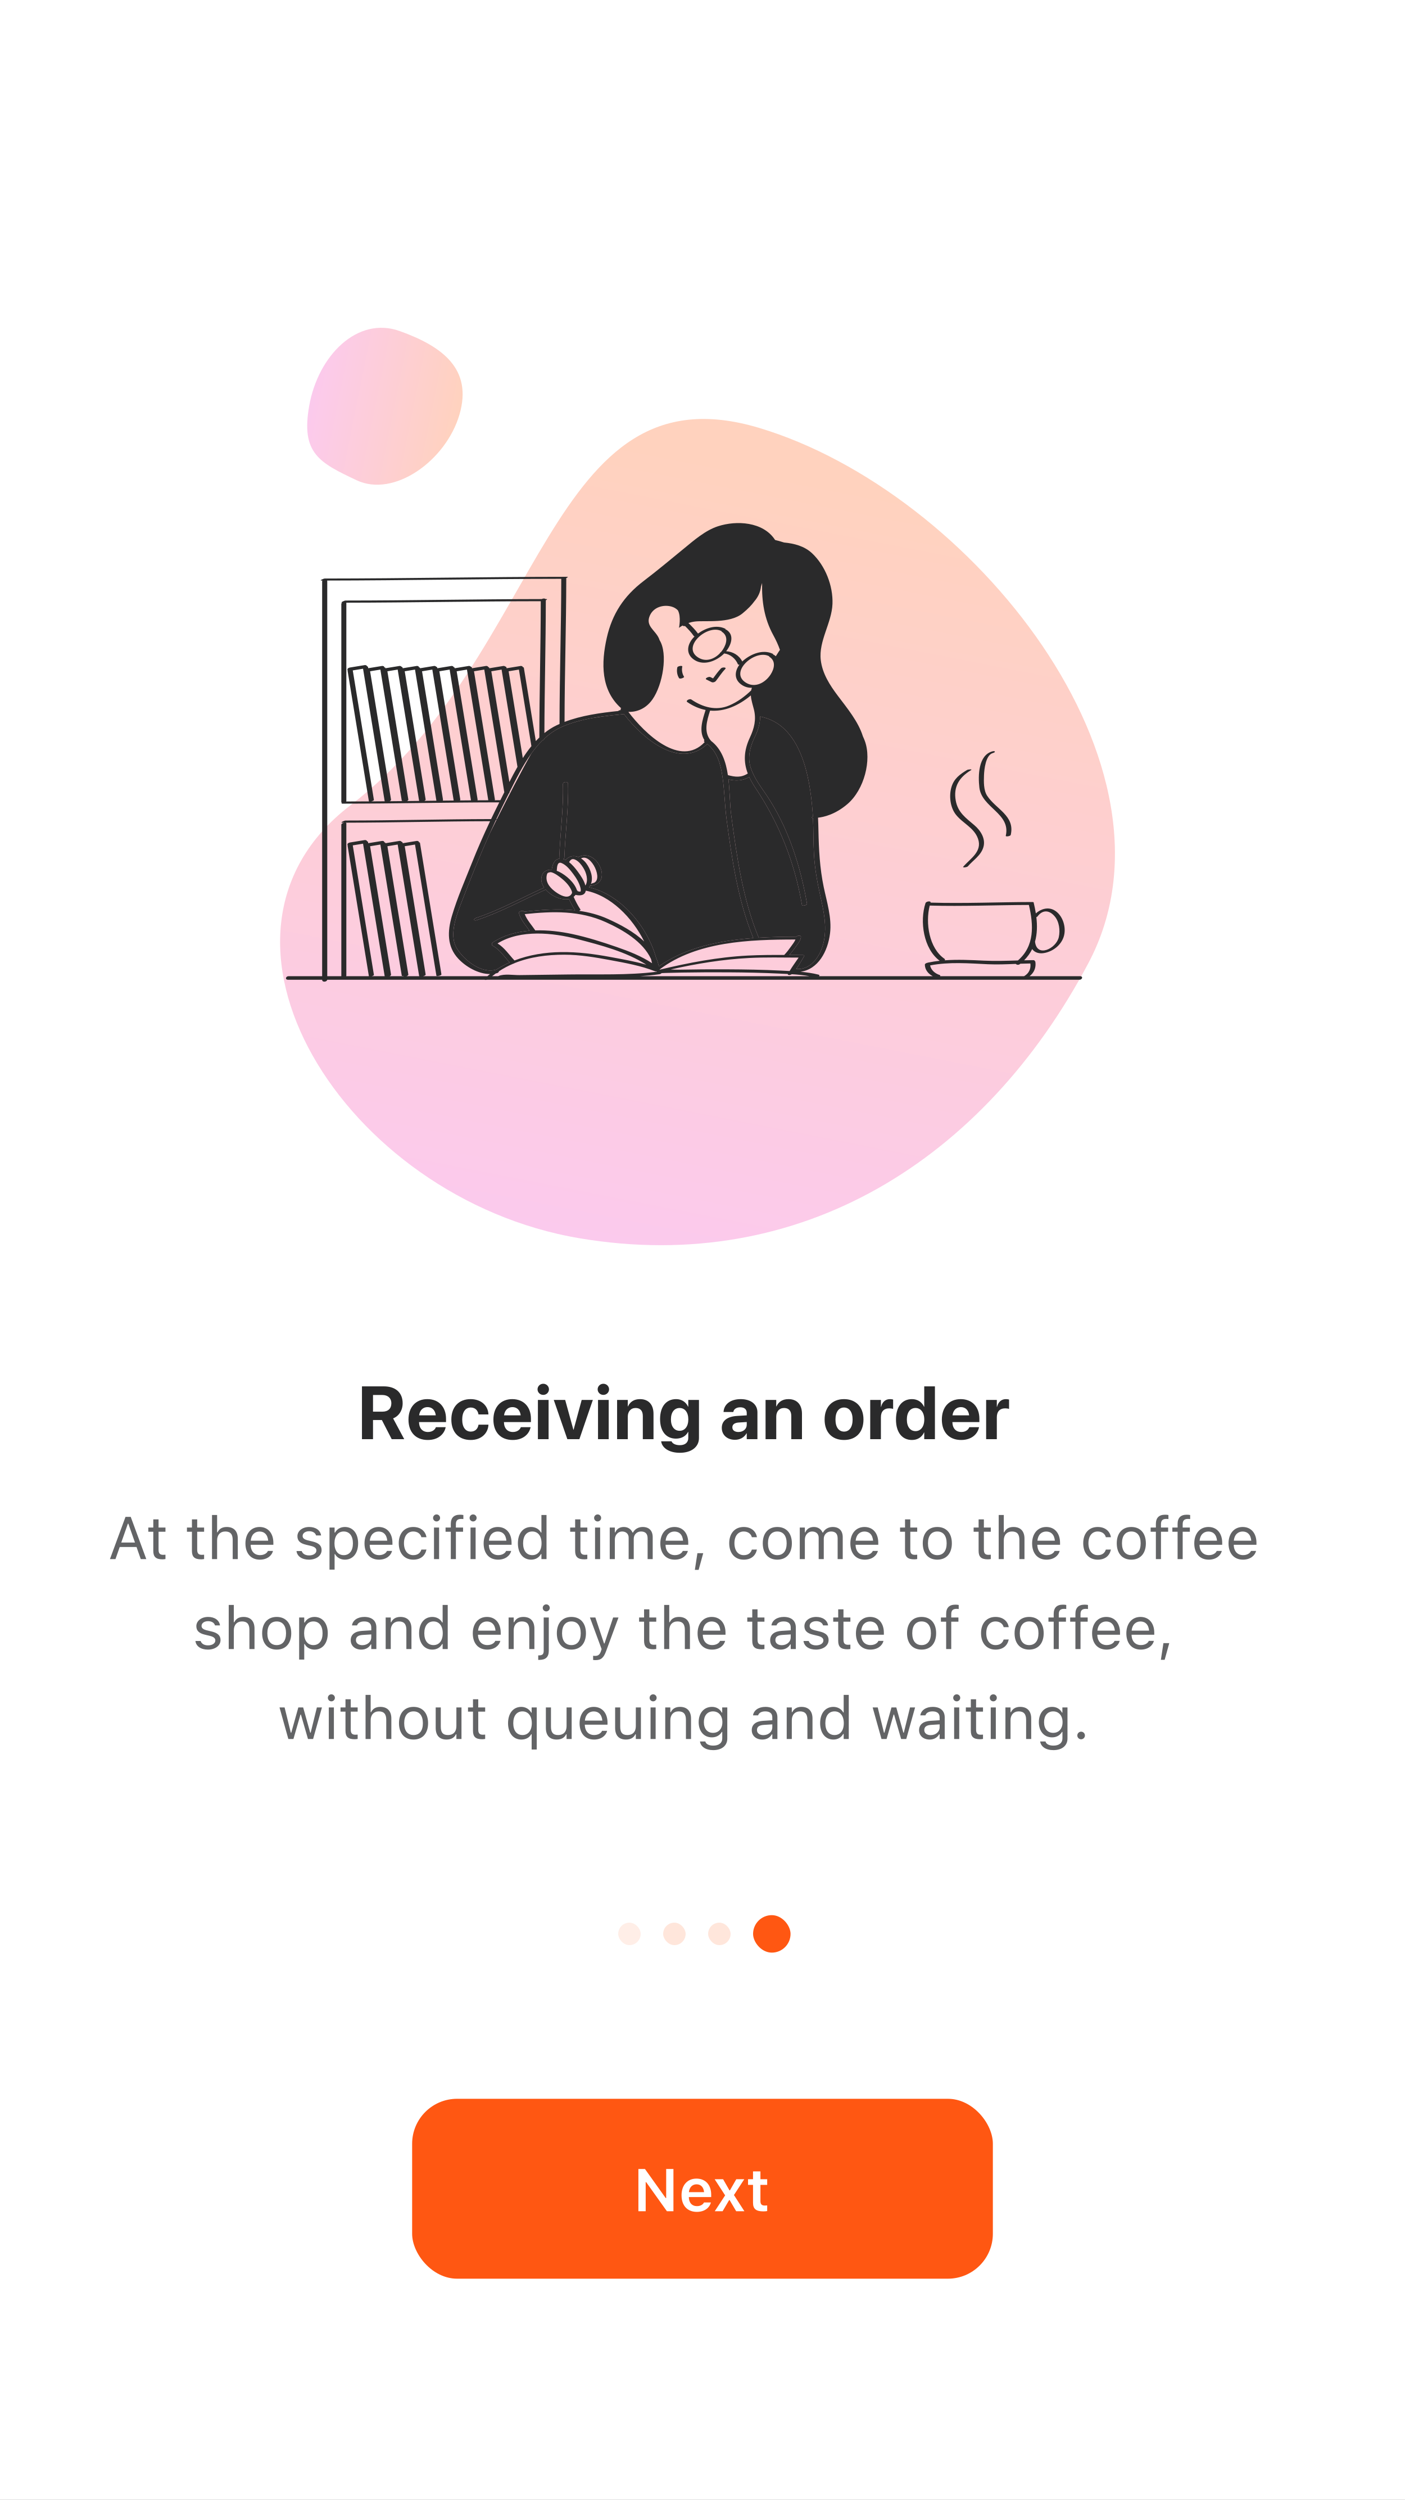 <svg width="375" height="667" viewBox="0 0 375 667" fill="none" xmlns="http://www.w3.org/2000/svg">
<rect x="0" y="0" width="375" height="667" fill="#808080" stroke="none"/>
<g clip-path="url(#clip0_4_915)">
<rect width="375" height="667" fill="white"/>
<path d="M290.487 256.998C318.288 204.586 259.237 131.147 202.62 114.173C146.003 97.198 145.643 175.034 93.461 214.93C48.126 249.591 91.718 319.817 154.736 330.402C213.785 340.32 262.686 309.41 290.487 256.998Z" fill="url(#paint0_linear_4_915)"/>
<path d="M95.181 128.139C105.185 132.858 119.055 122.89 122.632 110.621C126.209 98.352 117.956 92.385 106.696 88.335C95.436 84.285 84.894 94.829 82.522 108.306C80.299 120.935 85.177 123.42 95.181 128.139Z" fill="url(#paint1_linear_4_915)"/>
<g clip-path="url(#clip1_4_915)">
<path d="M147.019 232.706C146.775 232.759 146.49 232.831 146.19 232.928C146.387 232.704 146.678 232.646 147.019 232.706ZM132.84 251.696C132.825 251.706 132.811 251.715 132.796 251.725C132.797 251.726 132.799 251.726 132.8 251.728C132.813 251.717 132.827 251.707 132.84 251.696ZM192.838 207.289C192.357 203.971 191.459 200.63 188.777 198.514C181.422 205.454 171.573 197.095 166.535 190.535C165.389 190.641 164.22 190.755 163.039 190.888C161.639 191.054 159.943 191.283 158.149 191.58C155.311 192.088 152.526 192.811 149.989 193.931C148.238 194.704 146.689 195.783 145.296 197.065C145.296 197.072 145.296 197.079 145.296 197.087C145.296 197.296 145.065 197.462 144.795 197.541C143.718 198.599 142.737 199.779 141.832 201.034C139.168 205.694 135.61 212.618 132.61 218.596C132.615 218.618 132.6 218.645 132.57 218.676C131.911 219.99 131.28 221.255 130.692 222.441C128.113 228.215 125.75 234.071 123.458 240.004C122.088 243.549 119.648 249.337 121.91 253.016C123.853 256.176 128.42 259.874 132.414 258.736C132.428 258.732 132.44 258.731 132.454 258.728C133.599 257.99 134.796 257.352 136.034 256.804C134.58 255.252 133.379 253.343 131.469 252.318C131.241 252.195 131.234 252.032 131.341 251.881C131.254 251.765 131.286 251.609 131.552 251.435C134.436 249.539 137.84 248.625 141.347 248.336C140.264 246.805 138.955 245.423 138.479 243.557C138.384 243.182 139.724 242.83 139.818 243.199C139.824 243.22 139.833 243.239 139.838 243.26C144.411 242.763 149.009 242.408 153.501 242.898C152.868 241.925 152.34 240.923 151.865 239.869C149.87 240.305 147.175 239.117 145.65 237.358C139.523 240.142 133.621 243.406 127.211 245.528C126.421 245.79 126.276 245.182 127.05 244.926C133.37 242.833 139.194 239.569 145.24 236.826C144.585 235.872 144.282 234.797 144.593 233.74C144.986 232.406 146.1 231.995 147.271 232.072C147.404 230.734 147.97 229.268 149.315 229.115C149.281 229.052 149.263 228.976 149.267 228.886C149.516 222.318 150.422 215.8 150.254 209.217C150.237 208.574 151.597 208.396 151.615 209.131C151.784 215.714 150.878 222.232 150.628 228.8C150.621 228.985 150.503 229.129 150.34 229.226C150.559 229.291 150.773 229.375 150.981 229.478C151.876 228.348 153.165 228.2 154.359 228.677C156.555 227.531 158.836 228.731 159.982 230.929C161.202 233.267 160.869 235.772 157.997 236.314C157.845 236.343 157.736 236.346 157.656 236.332C157.569 236.355 157.505 236.371 157.465 236.381C157.406 236.477 157.34 236.57 157.269 236.662L157.216 236.759C165.599 238.605 172.797 247.202 175.098 255.514C175.43 256.251 175.683 257.026 175.84 257.842C183.058 252.774 192.103 250.944 201.059 250.293C196.994 240.378 195.36 229.302 193.944 218.746C193.433 214.941 193.389 211.083 192.838 207.289ZM219.052 239.533C218.191 235.693 217.455 231.798 217.247 227.86C217.079 224.665 217.136 221.461 216.983 218.265C216.934 218.264 216.887 218.268 216.838 218.265C216.449 218.246 216.652 218.052 216.966 217.887C216.941 217.415 216.911 216.942 216.874 216.471C216.153 207.187 213.777 193.297 202.88 191.18C202.904 193.076 202.319 194.816 201.486 196.572C200.263 199.147 199.433 201.915 200.339 204.748C201.227 207.524 202.955 209.755 204.57 212.139C210.323 220.63 213.668 231.079 215.39 241.119C215.461 241.528 214.113 241.839 214.051 241.477C212.11 230.166 207.987 219.71 201.612 210.199C200.959 209.225 200.418 208.275 199.985 207.333C198.142 208.362 196.44 208.407 194.428 207.971C194.807 211.272 194.788 214.692 195.169 217.53C196.631 228.43 198.237 239.869 202.463 250.099C202.478 250.133 202.485 250.166 202.49 250.199C205.901 249.996 209.283 249.948 212.532 249.942C212.85 249.589 213.817 249.492 213.777 250.009C213.704 250.94 212.897 251.909 212.376 252.632C211.84 253.376 211.283 254.127 210.661 254.807C211.866 254.813 213.071 254.819 214.275 254.819C214.478 254.819 214.796 254.901 214.624 255.158C214.263 255.695 213.333 257.439 212.51 258.541C216.736 258.864 219.274 254.596 219.952 250.825C220.643 246.973 219.894 243.29 219.052 239.533Z" fill="#2A2A2B"/>
<path d="M288.253 260.467C283.767 260.467 279.281 260.467 274.794 260.467C275.988 259.538 276.584 258.183 276.34 256.603C276.325 256.508 276.258 256.446 276.162 256.411C276.169 256.28 276.059 256.183 275.759 256.185C274.951 256.19 274.146 256.207 273.342 256.226C274.265 255.3 274.971 254.296 275.494 253.233C276.213 254.229 277.497 254.572 278.964 254.236C281.134 253.739 283.068 252.251 283.844 250.13C284.754 247.642 283.711 244.142 281.354 242.847C279.691 241.932 277.796 242.529 276.469 243.709C276.33 242.822 276.151 241.931 275.94 241.041C275.931 240.999 275.915 240.962 275.896 240.928C275.954 240.787 275.872 240.675 275.528 240.675C266.474 240.689 257.421 241.104 248.367 240.835C248.524 240.306 247.183 240.478 247.019 240.981C245.432 245.834 246.466 253.151 250.809 256.355C249.774 256.468 248.742 256.622 247.714 256.835C247.67 256.845 247.642 256.861 247.605 256.873C247.239 256.933 246.837 257.14 246.846 257.423C246.888 258.802 247.792 259.86 248.954 260.467C238.835 260.467 228.715 260.467 218.595 260.467C218.763 260.307 218.785 260.134 218.454 260.051C216.89 259.654 215.272 259.43 213.643 259.286C218.362 258.655 220.946 253.87 221.539 249.061C222.052 244.898 220.687 240.693 219.85 236.668C218.801 231.621 218.541 226.632 218.442 221.492C218.422 220.45 218.389 219.336 218.334 218.172C219.727 218.029 222.883 217.385 226.213 214.514C230.681 210.662 232.684 202.804 230.835 197.72C230.687 197.314 230.505 196.885 230.3 196.442C229.075 192.511 226.095 188.935 223.607 185.629C221.469 182.789 219.495 179.727 219.067 176.125C218.459 171.012 221.999 166.229 222.191 161.131C222.371 156.325 220.297 150.961 216.75 147.629C214.715 145.718 212.001 145.009 209.27 144.752C207.82 144.3 206.954 144.103 206.954 144.103L206.822 144.011C206.81 143.985 206.8 143.959 206.782 143.933C203.603 139.214 196.603 138.805 191.637 140.416C188.267 141.509 185.272 144.124 182.585 146.331C178.982 149.291 175.432 152.249 171.724 155.076C166.533 159.034 163.391 163.797 161.953 170.174C160.429 176.936 160.342 184.156 165.804 188.987C165.65 189.092 165.569 189.217 165.652 189.336C165.675 189.367 165.698 189.4 165.721 189.432C165.604 189.462 165.487 189.493 165.368 189.518C165.192 189.555 165.074 189.628 164.99 189.715C160.209 190.196 155.168 190.907 150.681 192.618C150.695 179.823 151.126 167.032 151.141 154.237C151.484 154.084 151.751 153.902 151.37 153.902C129.799 153.908 108.232 154.357 86.66 154.364C86.386 154.364 85.136 154.901 85.789 154.901C85.877 154.901 85.965 154.9 86.053 154.9C86.01 154.969 85.983 155.048 85.983 155.137C85.983 190.246 85.983 225.357 85.983 260.467C82.996 260.467 80.009 260.467 77.021 260.467C76.267 260.467 75.984 261.417 76.894 261.417C79.924 261.417 82.953 261.417 85.983 261.417C85.983 261.427 85.983 261.436 85.983 261.446C85.983 262.163 87.263 262.019 87.338 261.417C101.331 261.417 115.325 261.417 129.318 261.417C129.476 261.483 129.784 261.476 130.043 261.417C166.782 261.417 203.52 261.417 240.26 261.417C256.215 261.417 272.171 261.417 288.127 261.417C288.88 261.416 289.164 260.467 288.253 260.467ZM137.315 256.273C135.857 254.733 134.636 252.842 132.801 251.728C132.799 251.726 132.797 251.725 132.796 251.724C132.811 251.715 132.826 251.706 132.84 251.696C138.981 247.953 147.542 248.853 154.179 250.583C160.273 252.172 167.099 253.924 172.516 257.404C169.376 256.506 166.129 255.945 162.931 255.349C158.552 254.533 154.21 253.98 149.75 254.037C145.501 254.091 141.236 254.761 137.315 256.273ZM156.484 230.361C156.095 229.829 155.61 229.378 155.082 229.043C157.814 227.519 161.3 235.064 158.202 235.65C158.021 235.684 157.847 235.775 157.716 235.879C158.407 234.147 157.632 231.929 156.484 230.361ZM202.462 250.098C198.236 239.869 196.63 228.43 195.168 217.53C194.787 214.692 194.806 211.271 194.428 207.971C196.439 208.406 198.141 208.362 199.984 207.333C200.418 208.275 200.958 209.225 201.611 210.198C207.986 219.71 212.109 230.166 214.051 241.477C214.112 241.838 215.46 241.527 215.39 241.118C213.667 231.079 210.322 220.63 204.569 212.138C202.954 209.755 201.226 207.524 200.338 204.748C199.432 201.914 200.262 199.147 201.485 196.571C202.318 194.816 202.903 193.076 202.879 191.18C213.776 193.297 216.152 207.187 216.873 216.47C216.91 216.942 216.94 217.415 216.965 217.887C216.651 218.052 216.448 218.246 216.837 218.265C216.886 218.268 216.933 218.264 216.982 218.265C217.135 221.461 217.078 224.664 217.246 227.86C217.454 231.798 218.191 235.692 219.051 239.532C219.893 243.29 220.643 246.973 219.95 250.825C219.272 254.596 216.735 258.865 212.508 258.541C213.331 257.439 214.261 255.695 214.622 255.159C214.794 254.901 214.476 254.819 214.273 254.819C213.069 254.819 211.864 254.813 210.659 254.807C211.281 254.127 211.838 253.376 212.375 252.632C212.895 251.91 213.703 250.94 213.775 250.009C213.816 249.493 212.848 249.59 212.53 249.942C209.281 249.948 205.899 249.996 202.488 250.199C202.485 250.166 202.477 250.132 202.462 250.098ZM189.796 197.696C187.712 195.4 188.67 192.296 189.525 189.601C193.396 189.935 197.139 188.268 200.405 185.553C200.483 186.826 200.933 188.125 201.226 189.313C201.891 192 201.303 194.33 200.157 196.776C198.503 200.303 198.424 203.327 199.587 206.387C197.81 207.519 196.257 207.347 194.277 206.816C193.742 203.213 192.607 199.858 189.796 197.696ZM205.168 175.039C205.203 175.055 205.25 175.064 205.301 175.067C205.255 175.127 205.251 175.181 205.313 175.219C207.146 176.345 206.69 178.41 205.681 179.969C204.26 182.166 201.535 183.661 199.097 182.161C194.519 179.344 201.427 173.252 205.168 175.039ZM206.381 169.444C207.075 170.714 207.712 172.054 208.171 173.4C207.77 173.942 207.447 174.547 207.063 175.101C206.916 174.967 206.754 174.838 206.564 174.721C206.505 174.685 206.424 174.669 206.332 174.668C206.39 174.584 206.378 174.502 206.247 174.44C203.621 173.186 200.441 174.479 198.385 176.248C198.291 176.328 198.204 176.413 198.115 176.497C197.274 174.852 195.629 173.867 193.814 173.76C195.192 172.023 196.086 169.39 193.853 168.019C193.794 167.982 193.712 167.967 193.621 167.966C193.679 167.882 193.667 167.8 193.536 167.738C191.163 166.605 188.341 167.554 186.301 169.051C185.549 168.021 184.648 167.121 183.739 166.229C184.271 166.053 184.875 165.906 185.538 165.828C188.157 165.52 194.782 166.444 198.172 163.671C199.668 162.447 200.653 161.403 201.34 160.446C202.295 159.347 202.941 158.032 203.119 156.488C203.25 156.062 203.344 155.758 203.409 155.547C203.296 160.481 203.973 165.04 206.381 169.444ZM192.457 168.337C192.492 168.353 192.539 168.361 192.59 168.365C192.544 168.425 192.54 168.479 192.602 168.517C194.435 169.643 193.979 171.708 192.97 173.267C192.803 173.525 192.618 173.772 192.418 174.007C192.229 174.115 192.099 174.229 192.16 174.29C190.65 175.875 188.42 176.71 186.387 175.459C181.808 172.642 188.717 166.55 192.457 168.337ZM174.137 186.627C176.919 182.674 178.306 174.413 176.058 170.824C176.004 170.661 175.944 170.501 175.874 170.34C174.893 168.093 172.161 167.04 173.474 164.184C174.468 162.019 176.982 161.269 179.151 161.824C179.889 162.013 180.479 162.38 180.937 162.858C181.851 164.577 181.224 167.523 181.224 167.523C181.224 167.523 181.574 167.238 182.197 166.898C182.297 167.052 182.567 167.085 182.836 167.036C183.68 167.869 184.503 168.722 185.176 169.705C185.218 169.766 185.295 169.797 185.392 169.806C183.427 171.69 182.77 174.502 185.437 176.144C187.946 177.688 191.183 176.362 193.122 174.522C193.179 174.468 193.236 174.407 193.292 174.35C194.913 174.553 196.32 175.712 196.948 177.229C196.993 177.338 197.158 177.367 197.358 177.349C196.02 179.157 195.855 181.435 198.148 182.846C198.954 183.342 199.835 183.539 200.724 183.521C200.692 183.553 200.665 183.587 200.651 183.624C200.577 183.822 200.525 184.022 200.484 184.224C198.75 185.876 196.86 187.286 194.624 188.237C191.111 189.731 187.518 188.693 184.509 186.637C184.094 186.355 182.876 186.943 183.457 187.339C185.08 188.447 186.711 189.12 188.327 189.434C187.503 192.059 186.475 195.074 188.005 197.471C187.857 197.644 187.837 197.85 188.083 198.015C181.583 204.879 172.166 195.813 167.709 189.946C169.099 189.993 171.99 189.677 174.137 186.627ZM142.871 248.247C141.897 246.813 140.676 245.525 140.049 243.907C147.519 243.117 154.738 242.894 161.74 246.067C166.169 248.074 171.632 251.218 173.767 255.914C173.869 256.278 173.958 256.641 174.039 257.003C171.145 255.094 167.863 253.816 164.599 252.683C160.736 251.342 156.742 250.079 152.741 249.222C149.646 248.559 146.237 248.14 142.871 248.247ZM154.931 242.684C154.212 241.598 153.629 240.479 153.106 239.293C153.293 239.146 153.463 238.97 153.615 238.767C154.753 239.044 156.138 238.967 156.345 237.645C162.921 238.918 168.755 244.773 171.947 251.219C169.187 248.585 165.484 246.656 162.323 245.223C159.793 244.076 157.194 243.399 154.555 243.029C154.808 242.922 154.993 242.778 154.931 242.684ZM149.867 230.274C151.146 230.783 152.17 232.085 152.969 233.149C153.803 234.258 154.58 235.517 154.925 236.874C155.003 237.177 155.081 237.649 154.917 237.896C154.897 237.899 154.845 237.911 154.737 237.902C154.528 237.885 154.326 237.831 154.128 237.764C154.132 237.752 154.137 237.741 154.141 237.728C154.17 237.637 154.108 237.58 153.996 237.553C153.312 235.453 151.128 233.564 149.283 232.636C149.066 232.527 148.832 232.43 148.59 232.346C148.6 232.313 148.608 232.279 148.61 232.242C148.668 231.299 148.75 229.831 149.867 230.274ZM155.658 231.506C156.509 232.836 157.103 234.905 156.245 236.287C155.901 234.922 154.942 233.562 154.191 232.542C153.578 231.71 152.803 230.749 151.894 230.051C152.334 229.244 152.812 228.981 153.719 229.473C154.541 229.92 155.163 230.733 155.658 231.506ZM176.061 258.735C176.072 258.709 176.075 258.683 176.069 258.659C186.033 251.158 200.176 250.698 212.147 250.681C212.197 250.681 212.252 250.671 212.309 250.657C212.063 251.342 211.493 252.02 211.115 252.554C210.567 253.33 209.985 254.106 209.322 254.789C209.317 254.793 209.316 254.797 209.312 254.801C206.072 254.789 202.831 254.799 199.598 254.964C191.643 255.373 183.79 256.874 176.061 258.735ZM149.982 234.455C151.095 235.373 152.26 236.617 152.692 238.044C152.651 238.13 152.64 238.217 152.666 238.299C152.509 238.63 152.307 238.857 152.074 239.009C151.97 239.049 151.875 239.097 151.801 239.148C150.644 239.577 148.947 238.504 147.944 237.721C146.546 236.63 145.461 235.099 145.997 233.277C146.041 233.127 146.11 233.018 146.19 232.928C146.387 232.704 146.677 232.646 147.019 232.706C148.052 232.886 149.509 234.064 149.982 234.455ZM199.917 255.612C204.318 255.386 208.748 255.498 213.156 255.507C212.35 256.688 211.487 257.862 210.749 259.091C210.015 259.053 209.284 259.018 208.561 258.982C203.699 258.731 198.827 258.664 193.959 258.639C189.656 258.617 185.352 258.648 181.049 258.735C180.465 258.747 179.756 258.7 179.019 258.671C185.903 257.122 192.854 255.973 199.917 255.612ZM163.039 190.888C164.22 190.755 165.389 190.641 166.535 190.535C171.573 197.094 181.422 205.453 188.778 198.514C191.459 200.63 192.357 203.971 192.839 207.288C193.389 211.083 193.434 214.94 193.944 218.746C195.36 229.302 196.994 240.378 201.059 250.293C192.103 250.945 183.058 252.774 175.84 257.842C175.683 257.025 175.43 256.251 175.098 255.514C172.797 247.202 165.599 238.605 157.216 236.759C157.209 236.758 157.203 236.756 157.196 236.755C157.222 236.725 157.246 236.694 157.27 236.663C157.34 236.571 157.407 236.478 157.466 236.381C157.487 236.346 157.507 236.31 157.527 236.274C157.552 236.302 157.594 236.322 157.656 236.333C157.735 236.346 157.845 236.343 157.997 236.314C160.869 235.771 161.202 233.267 159.982 230.929C158.836 228.731 156.555 227.531 154.359 228.677C153.165 228.201 151.876 228.348 150.981 229.478C150.773 229.375 150.559 229.291 150.34 229.226C150.503 229.129 150.621 228.985 150.628 228.8C150.878 222.232 151.784 215.714 151.615 209.131C151.597 208.395 150.238 208.575 150.254 209.217C150.422 215.8 149.517 222.318 149.267 228.886C149.264 228.976 149.282 229.052 149.315 229.115C147.97 229.268 147.404 230.734 147.271 232.072C146.1 231.995 144.985 232.406 144.593 233.74C144.282 234.797 144.584 235.872 145.24 236.827C139.195 239.57 133.37 242.834 127.05 244.926C126.276 245.183 126.421 245.79 127.211 245.528C133.621 243.406 139.523 240.143 145.65 237.358C147.175 239.117 149.87 240.305 151.865 239.869C152.34 240.922 152.868 241.924 153.501 242.898C149.01 242.408 144.411 242.763 139.838 243.26C139.832 243.239 139.823 243.22 139.818 243.199C139.725 242.83 138.384 243.183 138.479 243.557C138.955 245.423 140.264 246.805 141.347 248.336C137.84 248.625 134.436 249.539 131.552 251.435C131.286 251.61 131.254 251.765 131.341 251.881C131.235 252.032 131.241 252.196 131.469 252.318C133.379 253.343 134.581 255.252 136.034 256.804C134.796 257.352 133.599 257.991 132.454 258.728C132.44 258.731 132.428 258.732 132.415 258.736C128.42 259.874 123.853 256.176 121.91 253.016C119.648 249.337 122.087 243.55 123.458 240.004C125.75 234.071 128.113 228.215 130.692 222.442C131.231 221.234 131.781 220.031 132.341 218.831C132.44 218.777 132.523 218.723 132.57 218.676C132.6 218.646 132.615 218.619 132.61 218.596C132.603 218.569 132.559 218.551 132.477 218.545C133.375 216.626 134.296 214.714 135.256 212.815C135.439 212.453 135.624 212.084 135.81 211.712C135.937 211.623 136.017 211.514 135.997 211.396C135.995 211.381 135.992 211.366 135.99 211.351C137.681 207.96 139.51 204.252 141.831 201.034C142.737 199.779 143.718 198.599 144.795 197.542C145.064 197.462 145.295 197.296 145.296 197.087C145.296 197.079 145.296 197.072 145.296 197.066C146.689 195.783 148.238 194.705 149.989 193.931C152.526 192.811 155.311 192.088 158.149 191.58C159.774 191.289 161.416 191.07 163.039 190.888ZM92.441 213.711C92.441 196.077 92.441 178.441 92.441 160.808C109.738 160.787 127.033 160.43 144.331 160.415C144.319 172.537 143.967 184.656 143.951 196.778C143.63 197.085 143.316 197.402 143.01 197.731C141.945 191.208 140.881 184.686 139.817 178.164C139.803 178.079 139.699 178.038 139.556 178.03C139.541 177.763 139.174 177.658 138.95 177.695C137.706 177.898 136.461 178.101 135.217 178.304C135.21 178.257 135.202 178.21 135.194 178.163C135.163 177.969 135.02 177.865 134.838 177.83C134.709 177.712 134.483 177.669 134.328 177.695C133.083 177.897 131.839 178.101 130.595 178.304C130.587 178.257 130.58 178.21 130.572 178.163C130.555 178.058 130.452 178.002 130.311 177.983C130.26 177.748 129.916 177.66 129.706 177.694C128.461 177.897 127.217 178.1 125.973 178.303C125.965 178.256 125.958 178.209 125.95 178.162C125.925 178.008 125.805 177.923 125.649 177.89C125.541 177.725 125.264 177.664 125.083 177.694C123.839 177.897 122.595 178.1 121.351 178.303C121.343 178.256 121.336 178.209 121.328 178.162C121.312 178.063 121.208 178.011 121.066 177.995C121.026 177.752 120.676 177.658 120.461 177.694C119.217 177.897 117.973 178.1 116.729 178.303C116.721 178.256 116.714 178.209 116.706 178.162C116.681 178.012 116.563 177.928 116.408 177.896C116.302 177.726 116.021 177.664 115.839 177.693C114.595 177.896 113.351 178.099 112.107 178.302C112.099 178.255 112.091 178.209 112.084 178.161C112.073 178.097 111.969 178.072 111.824 178.073C111.852 177.771 111.453 177.655 111.217 177.693C109.973 177.896 108.728 178.099 107.485 178.302C107.477 178.255 107.469 178.209 107.461 178.161C107.44 178.027 107.326 177.953 107.176 177.925C107.086 177.734 106.787 177.661 106.595 177.693C105.351 177.896 104.106 178.099 102.862 178.302C102.855 178.255 102.847 178.208 102.839 178.161C102.83 178.101 102.725 178.078 102.58 178.081C102.618 177.773 102.211 177.653 101.973 177.692C100.74 177.893 99.509 178.094 98.277 178.295C98.257 178.173 98.237 178.052 98.217 177.93C98.203 177.842 98.099 177.799 97.957 177.788C97.936 177.527 97.572 177.425 97.35 177.461C96.058 177.672 94.765 177.883 93.473 178.094C93.191 178.14 92.779 178.273 92.729 178.611C92.714 178.713 92.749 178.792 92.808 178.854C92.781 178.888 92.767 178.923 92.772 178.959C94.667 190.563 96.561 202.167 98.455 213.772C98.459 213.795 98.479 213.813 98.506 213.827C96.466 213.839 94.427 213.849 92.387 213.85C92.421 213.808 92.441 213.761 92.441 213.711ZM135.958 208.66C134.35 198.809 132.742 188.959 131.133 179.108C132.048 178.959 132.963 178.81 133.877 178.66C135.29 187.313 136.703 195.966 138.115 204.619C137.352 205.954 136.637 207.316 135.958 208.66ZM139.537 202.271C138.276 194.55 137.016 186.829 135.755 179.108C136.67 178.959 137.585 178.81 138.5 178.66C139.611 185.468 140.722 192.276 141.834 199.084C141.015 200.089 140.253 201.16 139.537 202.271ZM94.156 178.877C95.071 178.728 95.986 178.579 96.9 178.429C98.822 190.2 100.743 201.97 102.665 213.74C102.668 213.763 102.678 213.782 102.692 213.798C101.475 213.809 100.259 213.817 99.042 213.825C99.415 213.754 99.822 213.587 99.795 213.415C97.915 201.903 96.036 190.39 94.156 178.877ZM104.365 213.329C102.503 201.921 100.641 190.515 98.779 179.108C99.694 178.959 100.608 178.81 101.523 178.66C103.427 190.324 105.331 201.989 107.235 213.653C107.249 213.734 107.434 213.748 107.661 213.72C107.665 213.729 107.667 213.739 107.672 213.747C106.447 213.761 105.222 213.773 103.998 213.785C104.226 213.68 104.396 213.517 104.365 213.329ZM103.4 179.108C104.315 178.959 105.23 178.81 106.145 178.66C108.048 190.324 109.953 201.989 111.857 213.653C111.86 213.669 111.867 213.683 111.873 213.698C110.786 213.711 109.699 213.724 108.613 213.736C108.842 213.638 109.014 213.493 108.987 213.329C107.125 201.922 105.263 190.515 103.4 179.108ZM108.023 179.108C108.937 178.959 109.852 178.81 110.767 178.66C112.67 190.321 114.574 201.983 116.477 213.644C115.399 213.656 114.321 213.669 113.243 213.682C113.465 213.592 113.631 213.465 113.609 213.329C111.747 201.922 109.885 190.515 108.023 179.108ZM112.645 179.108C113.559 178.959 114.474 178.81 115.389 178.66C117.29 190.304 119.191 201.949 121.092 213.593C120.12 213.603 119.149 213.612 118.178 213.623C118.226 213.535 118.249 213.437 118.232 213.328C116.369 201.922 114.507 190.515 112.645 179.108ZM117.267 179.108C118.182 178.959 119.096 178.81 120.011 178.66C121.909 190.29 123.808 201.921 125.707 213.55C124.723 213.558 123.739 213.566 122.755 213.576C122.828 213.501 122.868 213.418 122.854 213.329C120.991 201.922 119.129 190.515 117.267 179.108ZM121.889 179.108C122.804 178.959 123.718 178.81 124.633 178.66C126.53 190.281 128.427 201.901 130.324 213.522C129.356 213.526 128.388 213.531 127.42 213.538C127.464 213.473 127.488 213.403 127.476 213.329C125.614 201.922 123.751 190.515 121.889 179.108ZM126.511 179.108C127.426 178.959 128.341 178.81 129.255 178.66C131.036 189.57 132.818 200.481 134.599 211.392C134.241 212.115 133.89 212.825 133.544 213.512C133.043 213.512 132.541 213.515 132.04 213.516C132.085 213.457 132.109 213.395 132.098 213.329C130.236 201.922 128.373 190.515 126.511 179.108ZM87.319 154.897C108.147 154.871 128.974 154.456 149.803 154.441C149.791 167.352 149.351 180.259 149.341 193.172C149.079 193.287 148.816 193.402 148.558 193.526C147.39 194.086 146.309 194.784 145.302 195.591C145.336 183.781 145.668 171.974 145.678 160.164C145.984 160.009 146.184 159.839 145.819 159.839C145.746 159.839 145.673 159.84 145.599 159.84C145.407 159.621 144.906 159.661 144.594 159.843C127.129 159.866 109.667 160.23 92.202 160.237C91.904 160.237 90.672 160.81 91.339 160.811C91.199 160.888 91.102 160.986 91.102 161.1C91.102 178.757 91.102 196.413 91.102 214.07C91.102 214.142 91.191 214.18 91.322 214.191C91.12 214.317 91.045 214.428 91.341 214.428C105.314 214.424 119.285 214.095 133.26 214.085C132.512 215.568 131.786 217.054 131.075 218.546C118.116 218.575 105.161 218.933 92.202 218.938C91.904 218.938 90.67 219.513 91.341 219.513C91.546 219.513 91.751 219.511 91.956 219.51C91.573 219.549 91.102 219.753 91.102 220.048C91.102 233.52 91.102 246.995 91.102 260.468C89.85 260.468 88.597 260.468 87.345 260.468C87.345 225.329 87.345 190.191 87.345 155.053C87.345 154.994 87.334 154.944 87.319 154.897ZM99.222 260.467C99.534 260.383 99.818 260.243 99.795 260.099C97.915 248.586 96.036 237.074 94.156 225.561C95.071 225.411 95.986 225.262 96.9 225.113C98.822 236.883 100.743 248.654 102.665 260.424C102.667 260.44 102.675 260.454 102.684 260.467C101.53 260.467 100.376 260.467 99.222 260.467ZM104.001 260.467C104.227 260.362 104.396 260.2 104.365 260.013C102.503 248.605 100.641 237.199 98.779 225.793C99.694 225.643 100.608 225.494 101.523 225.344C103.427 237.008 105.331 248.673 107.235 260.337C107.249 260.418 107.434 260.432 107.661 260.404C107.671 260.428 107.687 260.45 107.707 260.468C106.472 260.467 105.236 260.467 104.001 260.467ZM108.489 260.467C108.776 260.373 109.018 260.205 108.987 260.013C107.124 248.605 105.262 237.199 103.4 225.793C104.315 225.643 105.23 225.494 106.145 225.344C108.048 237.008 109.953 248.673 111.857 260.337C111.866 260.39 111.891 260.431 111.925 260.467C110.779 260.467 109.634 260.467 108.489 260.467ZM112.902 260.467C113.265 260.394 113.642 260.214 113.609 260.013C111.747 248.605 109.884 237.199 108.023 225.793C108.937 225.643 109.852 225.494 110.767 225.344C112.671 237.008 114.575 248.673 116.479 260.337C116.519 260.578 117.869 260.287 117.818 259.979C115.907 248.268 113.995 236.558 112.083 224.847C112.073 224.783 111.969 224.758 111.823 224.759C111.852 224.457 111.452 224.341 111.216 224.379C109.972 224.582 108.728 224.785 107.484 224.988C107.476 224.941 107.469 224.895 107.461 224.847C107.439 224.713 107.326 224.639 107.176 224.611C107.086 224.42 106.787 224.347 106.594 224.379C105.35 224.582 104.106 224.785 102.862 224.988C102.854 224.941 102.847 224.894 102.839 224.847C102.829 224.787 102.725 224.764 102.58 224.767C102.618 224.459 102.211 224.339 101.972 224.378C100.74 224.579 99.508 224.78 98.276 224.981C98.256 224.859 98.237 224.738 98.217 224.616C98.202 224.528 98.099 224.485 97.956 224.474C97.935 224.213 97.572 224.111 97.35 224.147C96.058 224.358 94.765 224.569 93.472 224.78C93.19 224.826 92.778 224.959 92.728 225.297C92.713 225.399 92.749 225.478 92.808 225.54C92.781 225.574 92.766 225.609 92.772 225.645C94.666 237.249 96.561 248.853 98.455 260.458C98.455 260.461 98.458 260.463 98.46 260.467C96.435 260.467 94.411 260.467 92.386 260.467C92.421 260.415 92.44 260.36 92.44 260.3C92.44 246.762 92.44 233.226 92.44 219.688C92.44 219.582 92.335 219.526 92.186 219.508C105.061 219.488 117.932 219.136 130.806 219.117C129.085 222.753 127.464 226.425 125.975 230.187C124.123 234.867 122.043 239.555 120.617 244.387C119.406 248.492 119.269 252.551 122.338 255.82C124.352 257.965 127.665 259.895 130.794 259.897C130.553 260.082 130.315 260.272 130.08 260.466C128.165 260.466 126.25 260.466 124.334 260.466C120.524 260.467 116.713 260.467 112.902 260.467ZM132.328 259.728C132.439 259.703 132.551 259.685 132.66 259.654C132.991 259.559 133.147 259.355 133.164 259.159C134.366 258.373 135.621 257.71 136.921 257.16C137.086 257.126 137.244 257.058 137.363 256.97C141.496 255.312 146.043 254.73 150.624 254.734C154.793 254.738 158.878 255.432 162.963 256.193C166.978 256.941 171.061 257.664 174.873 259.17C174.967 259.207 175.115 259.199 175.276 259.164C175.272 259.194 175.27 259.224 175.28 259.251C175.271 259.263 175.266 259.275 175.259 259.286C167.537 260.261 159.476 259.9 151.726 260.01C147.362 260.073 142.998 260.117 138.634 260.178C137.059 260.199 134.581 259.773 133.078 260.416C133.04 260.432 133.009 260.449 132.977 260.466C132.435 260.466 131.894 260.466 131.353 260.466C131.673 260.21 131.999 259.966 132.328 259.728ZM170.867 260.467C172.596 260.35 174.316 260.185 176.016 259.944C176.249 259.911 176.453 259.788 176.581 259.648C176.93 259.63 177.279 259.616 177.629 259.603C179.08 259.554 180.531 259.526 181.983 259.5C186.145 259.427 190.309 259.411 194.473 259.437C198.999 259.465 203.527 259.552 208.049 259.773C208.791 259.81 209.542 259.843 210.296 259.881C210.292 259.888 210.288 259.895 210.284 259.902C210.203 260.054 210.448 260.121 210.533 260.143C210.536 260.144 210.539 260.144 210.542 260.145C210.723 260.193 211.085 260.086 211.338 259.941C212.919 260.038 214.503 260.186 216.05 260.467C200.988 260.467 185.928 260.467 170.867 260.467ZM276.901 244.539C278.276 242.686 280.044 242.804 281.482 244.475C282.724 245.918 282.989 248.25 282.599 250.04C281.934 253.09 276.712 255.658 276.253 251.239C276.827 249.188 276.873 246.978 276.607 244.717C276.74 244.668 276.85 244.608 276.901 244.539ZM252.069 255.812C247.985 253 246.955 246.285 248.144 241.624C256.968 241.873 265.791 241.486 274.616 241.461C275.88 246.842 276.161 252.416 271.687 256.269C268.65 256.357 265.624 256.461 262.558 256.316C259.088 256.152 255.607 255.976 252.152 256.231C252.256 256.096 252.26 255.944 252.069 255.812ZM250.822 260.157C249.564 259.752 248.512 258.873 248.249 257.593C253.332 256.601 258.555 257.048 263.692 257.278C266.185 257.39 268.647 257.285 271.115 257.188C271.31 257.431 271.842 257.528 272.177 257.263C272.228 257.223 272.275 257.182 272.325 257.141C273.218 257.11 274.113 257.085 275.011 257.075C275.188 258.474 274.641 259.697 273.403 260.424C273.383 260.436 273.362 260.451 273.342 260.467C265.864 260.467 258.387 260.467 250.91 260.467C250.985 260.347 251.004 260.216 250.822 260.157ZM189.6 180.652C189.839 180.772 190.079 180.892 190.318 181.011C191.003 180.091 191.658 179.15 192.458 178.323C192.77 178.001 194.084 177.983 193.534 178.55C192.608 179.506 191.899 180.646 191.078 181.689C190.843 181.987 190.279 182.177 189.922 181.998C189.46 181.767 188.998 181.536 188.535 181.305C187.974 181.025 189.204 180.454 189.6 180.652ZM181.234 180.927C180.709 180.084 180.568 179.047 180.778 178.082C180.858 177.716 182.185 177.497 182.105 177.866C181.905 178.781 182.078 179.774 182.573 180.569C182.715 180.796 181.463 181.295 181.234 180.927ZM255.123 217.352C253.6 215.415 253.256 212.349 253.944 210.018C254.615 207.749 256.165 206.628 258.115 205.446C258.367 205.293 259.721 205.158 259.146 205.506C256.084 207.361 254.41 209.862 255.093 213.618C255.671 216.797 257.778 218.227 260.071 220.188C261.717 221.596 263.147 223.782 262.465 226.063C261.802 228.28 259.765 229.485 258.315 231.162C258.1 231.412 256.81 231.583 257.098 231.249C258.99 229.06 262.248 227.217 261.031 223.781C259.977 220.807 256.979 219.712 255.123 217.352ZM261.397 210.13C261.038 207.003 261.092 201.485 264.888 200.475C265.672 200.266 265.792 200.715 265.008 200.924C263.06 201.442 262.686 205.344 262.631 206.889C262.572 208.559 262.507 210.827 263.462 212.301C265.811 215.927 270.963 217.628 269.77 222.772C269.689 223.119 268.371 223.326 268.446 222.999C269.833 217.02 262.016 215.533 261.397 210.13Z" fill="#2A2A2B"/>
<rect x="24.5" y="48.5" width="318" height="302" stroke="#3ABB37"/>
</g>
<path d="M29.344 416H30.82L31.953 412.773H36.438L37.57 416H39.047L34.891 404.727H33.5L29.344 416ZM34.133 406.547H34.258L36.023 411.578H32.367L34.133 406.547ZM43.375 416.062C43.641 416.062 43.898 416.031 44.164 415.984V414.828C43.914 414.852 43.781 414.859 43.539 414.859C42.664 414.859 42.32 414.461 42.32 413.469V408.703H44.164V407.578H42.32V405.398H40.914V407.578H39.586V408.703H40.914V413.812C40.914 415.422 41.641 416.062 43.375 416.062ZM53.688 416.062C53.953 416.062 54.211 416.031 54.477 415.984V414.828C54.227 414.852 54.094 414.859 53.852 414.859C52.977 414.859 52.633 414.461 52.633 413.469V408.703H54.477V407.578H52.633V405.398H51.227V407.578H49.898V408.703H51.227V413.812C51.227 415.422 51.953 416.062 53.688 416.062ZM56.586 416H57.945V411.016C57.945 409.539 58.797 408.633 60.141 408.633C61.484 408.633 62.109 409.359 62.109 410.875V416H63.469V410.547C63.469 408.547 62.414 407.43 60.523 407.43C59.281 407.43 58.492 407.953 58.07 408.844H57.945V404.234H56.586V416ZM69.367 416.148C71.352 416.148 72.555 415.023 72.844 413.883L72.859 413.82H71.5L71.469 413.891C71.242 414.398 70.539 414.938 69.398 414.938C67.898 414.938 66.938 413.922 66.898 412.18H72.961V411.648C72.961 409.133 71.57 407.43 69.281 407.43C66.992 407.43 65.508 409.211 65.508 411.812V411.82C65.508 414.461 66.961 416.148 69.367 416.148ZM69.273 408.641C70.516 408.641 71.438 409.43 71.578 411.094H66.922C67.07 409.492 68.023 408.641 69.273 408.641ZM82.461 416.148C84.375 416.148 85.836 415.109 85.836 413.609V413.594C85.836 412.391 85.07 411.703 83.484 411.32L82.188 411.008C81.195 410.766 80.773 410.406 80.773 409.836V409.82C80.773 409.078 81.508 408.562 82.508 408.562C83.523 408.562 84.18 409.023 84.359 409.688H85.695C85.508 408.312 84.281 407.43 82.516 407.43C80.727 407.43 79.383 408.484 79.383 409.883V409.891C79.383 411.102 80.094 411.789 81.672 412.164L82.977 412.477C84.016 412.727 84.445 413.125 84.445 413.695V413.711C84.445 414.477 83.641 415.016 82.508 415.016C81.43 415.016 80.758 414.555 80.531 413.852H79.141C79.297 415.242 80.586 416.148 82.461 416.148ZM87.945 418.812H89.305V414.672H89.43C89.891 415.57 90.898 416.148 92.055 416.148C94.195 416.148 95.586 414.438 95.586 411.797V411.781C95.586 409.156 94.188 407.43 92.055 407.43C90.883 407.43 89.945 407.984 89.43 408.922H89.305V407.578H87.945V418.812ZM91.742 414.945C90.211 414.945 89.273 413.742 89.273 411.797V411.781C89.273 409.836 90.211 408.633 91.742 408.633C93.281 408.633 94.195 409.82 94.195 411.781V411.797C94.195 413.758 93.281 414.945 91.742 414.945ZM101.148 416.148C103.133 416.148 104.336 415.023 104.625 413.883L104.641 413.82H103.281L103.25 413.891C103.023 414.398 102.32 414.938 101.18 414.938C99.68 414.938 98.719 413.922 98.68 412.18H104.742V411.648C104.742 409.133 103.352 407.43 101.062 407.43C98.773 407.43 97.289 409.211 97.289 411.812V411.82C97.289 414.461 98.742 416.148 101.148 416.148ZM101.055 408.641C102.297 408.641 103.219 409.43 103.359 411.094H98.703C98.852 409.492 99.805 408.641 101.055 408.641ZM110.297 416.148C112.32 416.148 113.453 415.062 113.797 413.539L113.812 413.453L112.469 413.461L112.453 413.508C112.141 414.445 111.422 414.945 110.289 414.945C108.789 414.945 107.82 413.703 107.82 411.766V411.75C107.82 409.852 108.773 408.633 110.289 408.633C111.5 408.633 112.25 409.305 112.461 410.133L112.469 410.156H113.82L113.812 410.109C113.562 408.609 112.336 407.43 110.289 407.43C107.93 407.43 106.43 409.133 106.43 411.75V411.766C106.43 414.438 107.938 416.148 110.297 416.148ZM116.523 405.953C117.039 405.953 117.461 405.531 117.461 405.016C117.461 404.5 117.039 404.078 116.523 404.078C116.008 404.078 115.586 404.5 115.586 405.016C115.586 405.531 116.008 405.953 116.523 405.953ZM115.836 416H117.195V407.578H115.836V416ZM120.32 416H121.68V408.703H123.594V407.578H121.68V406.68C121.68 405.758 122.07 405.281 123.039 405.281C123.281 405.281 123.508 405.289 123.672 405.32V404.234C123.391 404.18 123.094 404.156 122.766 404.156C121.164 404.156 120.32 404.961 120.32 406.641V407.578H118.922V408.703H120.32V416ZM126.273 405.953C126.789 405.953 127.211 405.531 127.211 405.016C127.211 404.5 126.789 404.078 126.273 404.078C125.758 404.078 125.336 404.5 125.336 405.016C125.336 405.531 125.758 405.953 126.273 405.953ZM125.586 416H126.945V407.578H125.586V416ZM132.945 416.148C134.93 416.148 136.133 415.023 136.422 413.883L136.438 413.82H135.078L135.047 413.891C134.82 414.398 134.117 414.938 132.977 414.938C131.477 414.938 130.516 413.922 130.477 412.18H136.539V411.648C136.539 409.133 135.148 407.43 132.859 407.43C130.57 407.43 129.086 409.211 129.086 411.812V411.82C129.086 414.461 130.539 416.148 132.945 416.148ZM132.852 408.641C134.094 408.641 135.016 409.43 135.156 411.094H130.5C130.648 409.492 131.602 408.641 132.852 408.641ZM141.758 416.148C142.93 416.148 143.867 415.594 144.383 414.656H144.508V416H145.867V404.234H144.508V408.906H144.383C143.922 408.008 142.914 407.43 141.758 407.43C139.617 407.43 138.227 409.141 138.227 411.781V411.797C138.227 414.422 139.625 416.148 141.758 416.148ZM142.07 414.945C140.531 414.945 139.617 413.758 139.617 411.797V411.781C139.617 409.82 140.531 408.633 142.07 408.633C143.602 408.633 144.539 409.836 144.539 411.781V411.797C144.539 413.742 143.602 414.945 142.07 414.945ZM155.969 416.062C156.234 416.062 156.492 416.031 156.758 415.984V414.828C156.508 414.852 156.375 414.859 156.133 414.859C155.258 414.859 154.914 414.461 154.914 413.469V408.703H156.758V407.578H154.914V405.398H153.508V407.578H152.18V408.703H153.508V413.812C153.508 415.422 154.234 416.062 155.969 416.062ZM159.508 405.953C160.023 405.953 160.445 405.531 160.445 405.016C160.445 404.5 160.023 404.078 159.508 404.078C158.992 404.078 158.57 404.5 158.57 405.016C158.57 405.531 158.992 405.953 159.508 405.953ZM158.82 416H160.18V407.578H158.82V416ZM162.742 416H164.102V410.781C164.102 409.594 164.938 408.633 166.039 408.633C167.102 408.633 167.789 409.281 167.789 410.281V416H169.148V410.586C169.148 409.516 169.922 408.633 171.094 408.633C172.281 408.633 172.852 409.25 172.852 410.492V416H174.211V410.18C174.211 408.414 173.25 407.43 171.531 407.43C170.367 407.43 169.406 408.016 168.953 408.906H168.828C168.438 408.031 167.641 407.43 166.5 407.43C165.398 407.43 164.602 407.953 164.227 408.859H164.102V407.578H162.742V416ZM180.102 416.148C182.086 416.148 183.289 415.023 183.578 413.883L183.594 413.82H182.234L182.203 413.891C181.977 414.398 181.273 414.938 180.133 414.938C178.633 414.938 177.672 413.922 177.633 412.18H183.695V411.648C183.695 409.133 182.305 407.43 180.016 407.43C177.727 407.43 176.242 409.211 176.242 411.812V411.82C176.242 414.461 177.695 416.148 180.102 416.148ZM180.008 408.641C181.25 408.641 182.172 409.43 182.312 411.094H177.656C177.805 409.492 178.758 408.641 180.008 408.641ZM185.461 418.867H186.469L187.695 414.422H186.141L185.461 418.867ZM198.5 416.148C200.523 416.148 201.656 415.062 202 413.539L202.016 413.453L200.672 413.461L200.656 413.508C200.344 414.445 199.625 414.945 198.492 414.945C196.992 414.945 196.023 413.703 196.023 411.766V411.75C196.023 409.852 196.977 408.633 198.492 408.633C199.703 408.633 200.453 409.305 200.664 410.133L200.672 410.156H202.023L202.016 410.109C201.766 408.609 200.539 407.43 198.492 407.43C196.133 407.43 194.633 409.133 194.633 411.75V411.766C194.633 414.438 196.141 416.148 198.5 416.148ZM207.469 416.148C209.867 416.148 211.352 414.492 211.352 411.797V411.781C211.352 409.078 209.867 407.43 207.469 407.43C205.07 407.43 203.586 409.078 203.586 411.781V411.797C203.586 414.492 205.07 416.148 207.469 416.148ZM207.469 414.945C205.875 414.945 204.977 413.781 204.977 411.797V411.781C204.977 409.789 205.875 408.633 207.469 408.633C209.062 408.633 209.961 409.789 209.961 411.781V411.797C209.961 413.781 209.062 414.945 207.469 414.945ZM213.461 416H214.82V410.781C214.82 409.594 215.656 408.633 216.758 408.633C217.82 408.633 218.508 409.281 218.508 410.281V416H219.867V410.586C219.867 409.516 220.641 408.633 221.812 408.633C223 408.633 223.57 409.25 223.57 410.492V416H224.93V410.18C224.93 408.414 223.969 407.43 222.25 407.43C221.086 407.43 220.125 408.016 219.672 408.906H219.547C219.156 408.031 218.359 407.43 217.219 407.43C216.117 407.43 215.32 407.953 214.945 408.859H214.82V407.578H213.461V416ZM230.82 416.148C232.805 416.148 234.008 415.023 234.297 413.883L234.312 413.82H232.953L232.922 413.891C232.695 414.398 231.992 414.938 230.852 414.938C229.352 414.938 228.391 413.922 228.352 412.18H234.414V411.648C234.414 409.133 233.023 407.43 230.734 407.43C228.445 407.43 226.961 409.211 226.961 411.812V411.82C226.961 414.461 228.414 416.148 230.82 416.148ZM230.727 408.641C231.969 408.641 232.891 409.43 233.031 411.094H228.375C228.523 409.492 229.477 408.641 230.727 408.641ZM244.016 416.062C244.281 416.062 244.539 416.031 244.805 415.984V414.828C244.555 414.852 244.422 414.859 244.18 414.859C243.305 414.859 242.961 414.461 242.961 413.469V408.703H244.805V407.578H242.961V405.398H241.555V407.578H240.227V408.703H241.555V413.812C241.555 415.422 242.281 416.062 244.016 416.062ZM250.172 416.148C252.57 416.148 254.055 414.492 254.055 411.797V411.781C254.055 409.078 252.57 407.43 250.172 407.43C247.773 407.43 246.289 409.078 246.289 411.781V411.797C246.289 414.492 247.773 416.148 250.172 416.148ZM250.172 414.945C248.578 414.945 247.68 413.781 247.68 411.797V411.781C247.68 409.789 248.578 408.633 250.172 408.633C251.766 408.633 252.664 409.789 252.664 411.781V411.797C252.664 413.781 251.766 414.945 250.172 414.945ZM263.656 416.062C263.922 416.062 264.18 416.031 264.445 415.984V414.828C264.195 414.852 264.062 414.859 263.82 414.859C262.945 414.859 262.602 414.461 262.602 413.469V408.703H264.445V407.578H262.602V405.398H261.195V407.578H259.867V408.703H261.195V413.812C261.195 415.422 261.922 416.062 263.656 416.062ZM266.555 416H267.914V411.016C267.914 409.539 268.766 408.633 270.109 408.633C271.453 408.633 272.078 409.359 272.078 410.875V416H273.438V410.547C273.438 408.547 272.383 407.43 270.492 407.43C269.25 407.43 268.461 407.953 268.039 408.844H267.914V404.234H266.555V416ZM279.336 416.148C281.32 416.148 282.523 415.023 282.812 413.883L282.828 413.82H281.469L281.438 413.891C281.211 414.398 280.508 414.938 279.367 414.938C277.867 414.938 276.906 413.922 276.867 412.18H282.93V411.648C282.93 409.133 281.539 407.43 279.25 407.43C276.961 407.43 275.477 409.211 275.477 411.812V411.82C275.477 414.461 276.93 416.148 279.336 416.148ZM279.242 408.641C280.484 408.641 281.406 409.43 281.547 411.094H276.891C277.039 409.492 277.992 408.641 279.242 408.641ZM292.984 416.148C295.008 416.148 296.141 415.062 296.484 413.539L296.5 413.453L295.156 413.461L295.141 413.508C294.828 414.445 294.109 414.945 292.977 414.945C291.477 414.945 290.508 413.703 290.508 411.766V411.75C290.508 409.852 291.461 408.633 292.977 408.633C294.188 408.633 294.938 409.305 295.148 410.133L295.156 410.156H296.508L296.5 410.109C296.25 408.609 295.023 407.43 292.977 407.43C290.617 407.43 289.117 409.133 289.117 411.75V411.766C289.117 414.438 290.625 416.148 292.984 416.148ZM301.953 416.148C304.352 416.148 305.836 414.492 305.836 411.797V411.781C305.836 409.078 304.352 407.43 301.953 407.43C299.555 407.43 298.07 409.078 298.07 411.781V411.797C298.07 414.492 299.555 416.148 301.953 416.148ZM301.953 414.945C300.359 414.945 299.461 413.781 299.461 411.797V411.781C299.461 409.789 300.359 408.633 301.953 408.633C303.547 408.633 304.445 409.789 304.445 411.781V411.797C304.445 413.781 303.547 414.945 301.953 414.945ZM308.508 416H309.867V408.703H311.781V407.578H309.867V406.68C309.867 405.758 310.258 405.281 311.227 405.281C311.469 405.281 311.695 405.289 311.859 405.32V404.234C311.578 404.18 311.281 404.156 310.953 404.156C309.352 404.156 308.508 404.961 308.508 406.641V407.578H307.109V408.703H308.508V416ZM314.305 416H315.664V408.703H317.578V407.578H315.664V406.68C315.664 405.758 316.055 405.281 317.023 405.281C317.266 405.281 317.492 405.289 317.656 405.32V404.234C317.375 404.18 317.078 404.156 316.75 404.156C315.148 404.156 314.305 404.961 314.305 406.641V407.578H312.906V408.703H314.305V416ZM322.617 416.148C324.602 416.148 325.805 415.023 326.094 413.883L326.109 413.82H324.75L324.719 413.891C324.492 414.398 323.789 414.938 322.648 414.938C321.148 414.938 320.188 413.922 320.148 412.18H326.211V411.648C326.211 409.133 324.82 407.43 322.531 407.43C320.242 407.43 318.758 409.211 318.758 411.812V411.82C318.758 414.461 320.211 416.148 322.617 416.148ZM322.523 408.641C323.766 408.641 324.688 409.43 324.828 411.094H320.172C320.32 409.492 321.273 408.641 322.523 408.641ZM331.758 416.148C333.742 416.148 334.945 415.023 335.234 413.883L335.25 413.82H333.891L333.859 413.891C333.633 414.398 332.93 414.938 331.789 414.938C330.289 414.938 329.328 413.922 329.289 412.18H335.352V411.648C335.352 409.133 333.961 407.43 331.672 407.43C329.383 407.43 327.898 409.211 327.898 411.812V411.82C327.898 414.461 329.352 416.148 331.758 416.148ZM331.664 408.641C332.906 408.641 333.828 409.43 333.969 411.094H329.312C329.461 409.492 330.414 408.641 331.664 408.641ZM55.484 440.148C57.398 440.148 58.859 439.109 58.859 437.609V437.594C58.859 436.391 58.094 435.703 56.508 435.32L55.211 435.008C54.219 434.766 53.797 434.406 53.797 433.836V433.82C53.797 433.078 54.531 432.562 55.531 432.562C56.547 432.562 57.203 433.023 57.383 433.688H58.719C58.531 432.312 57.305 431.43 55.539 431.43C53.75 431.43 52.406 432.484 52.406 433.883V433.891C52.406 435.102 53.117 435.789 54.695 436.164L56 436.477C57.039 436.727 57.469 437.125 57.469 437.695V437.711C57.469 438.477 56.664 439.016 55.531 439.016C54.453 439.016 53.781 438.555 53.555 437.852H52.164C52.32 439.242 53.609 440.148 55.484 440.148ZM61.047 440H62.406V435.016C62.406 433.539 63.258 432.633 64.602 432.633C65.945 432.633 66.57 433.359 66.57 434.875V440H67.93V434.547C67.93 432.547 66.875 431.43 64.984 431.43C63.742 431.43 62.953 431.953 62.531 432.844H62.406V428.234H61.047V440ZM73.852 440.148C76.25 440.148 77.734 438.492 77.734 435.797V435.781C77.734 433.078 76.25 431.43 73.852 431.43C71.453 431.43 69.969 433.078 69.969 435.781V435.797C69.969 438.492 71.453 440.148 73.852 440.148ZM73.852 438.945C72.258 438.945 71.359 437.781 71.359 435.797V435.781C71.359 433.789 72.258 432.633 73.852 432.633C75.445 432.633 76.344 433.789 76.344 435.781V435.797C76.344 437.781 75.445 438.945 73.852 438.945ZM79.844 442.812H81.203V438.672H81.328C81.789 439.57 82.797 440.148 83.953 440.148C86.094 440.148 87.484 438.438 87.484 435.797V435.781C87.484 433.156 86.086 431.43 83.953 431.43C82.781 431.43 81.844 431.984 81.328 432.922H81.203V431.578H79.844V442.812ZM83.641 438.945C82.109 438.945 81.172 437.742 81.172 435.797V435.781C81.172 433.836 82.109 432.633 83.641 432.633C85.18 432.633 86.094 433.82 86.094 435.781V435.797C86.094 437.758 85.18 438.945 83.641 438.945ZM96.422 440.148C97.555 440.148 98.438 439.656 98.969 438.758H99.094V440H100.453V434.234C100.453 432.484 99.305 431.43 97.25 431.43C95.453 431.43 94.172 432.32 93.953 433.641L93.945 433.688H95.305L95.312 433.664C95.531 433.008 96.195 432.633 97.203 432.633C98.461 432.633 99.094 433.195 99.094 434.234V435L96.68 435.148C94.719 435.266 93.609 436.133 93.609 437.633V437.648C93.609 439.18 94.82 440.148 96.422 440.148ZM95 437.617V437.602C95 436.766 95.562 436.312 96.844 436.234L99.094 436.094V436.859C99.094 438.062 98.086 438.969 96.703 438.969C95.727 438.969 95 438.469 95 437.617ZM102.938 440H104.297V435.016C104.297 433.539 105.148 432.633 106.492 432.633C107.836 432.633 108.461 433.359 108.461 434.875V440H109.82V434.547C109.82 432.547 108.766 431.43 106.875 431.43C105.633 431.43 104.844 431.953 104.422 432.844H104.297V431.578H102.938V440ZM115.391 440.148C116.562 440.148 117.5 439.594 118.016 438.656H118.141V440H119.5V428.234H118.141V432.906H118.016C117.555 432.008 116.547 431.43 115.391 431.43C113.25 431.43 111.859 433.141 111.859 435.781V435.797C111.859 438.422 113.258 440.148 115.391 440.148ZM115.703 438.945C114.164 438.945 113.25 437.758 113.25 435.797V435.781C113.25 433.82 114.164 432.633 115.703 432.633C117.234 432.633 118.172 433.836 118.172 435.781V435.797C118.172 437.742 117.234 438.945 115.703 438.945ZM130.047 440.148C132.031 440.148 133.234 439.023 133.523 437.883L133.539 437.82H132.18L132.148 437.891C131.922 438.398 131.219 438.938 130.078 438.938C128.578 438.938 127.617 437.922 127.578 436.18H133.641V435.648C133.641 433.133 132.25 431.43 129.961 431.43C127.672 431.43 126.188 433.211 126.188 435.812V435.82C126.188 438.461 127.641 440.148 130.047 440.148ZM129.953 432.641C131.195 432.641 132.117 433.43 132.258 435.094H127.602C127.75 433.492 128.703 432.641 129.953 432.641ZM135.75 440H137.109V435.016C137.109 433.539 137.961 432.633 139.305 432.633C140.648 432.633 141.273 433.359 141.273 434.875V440H142.633V434.547C142.633 432.547 141.578 431.43 139.688 431.43C138.445 431.43 137.656 431.953 137.234 432.844H137.109V431.578H135.75V440ZM145.797 429.953C146.312 429.953 146.734 429.531 146.734 429.016C146.734 428.5 146.312 428.078 145.797 428.078C145.281 428.078 144.859 428.5 144.859 429.016C144.859 429.531 145.281 429.953 145.797 429.953ZM143.891 442.891C145.656 442.891 146.477 442.148 146.477 440.414V431.578H145.117V440.438C145.117 441.367 144.773 441.688 143.859 441.688H143.656V442.891H143.891ZM152.508 440.148C154.906 440.148 156.391 438.492 156.391 435.797V435.781C156.391 433.078 154.906 431.43 152.508 431.43C150.109 431.43 148.625 433.078 148.625 435.781V435.797C148.625 438.492 150.109 440.148 152.508 440.148ZM152.508 438.945C150.914 438.945 150.016 437.781 150.016 435.797V435.781C150.016 433.789 150.914 432.633 152.508 432.633C154.102 432.633 155 433.789 155 435.781V435.797C155 437.781 154.102 438.945 152.508 438.945ZM158.906 442.953C160.398 442.953 161.094 442.406 161.789 440.516L165.078 431.578H163.648L161.344 438.508H161.219L158.906 431.578H157.453L160.57 440.008L160.414 440.508C160.109 441.477 159.641 441.828 158.867 441.828C158.68 441.828 158.469 441.82 158.305 441.789V442.906C158.492 442.938 158.727 442.953 158.906 442.953ZM174.367 440.062C174.633 440.062 174.891 440.031 175.156 439.984V438.828C174.906 438.852 174.773 438.859 174.531 438.859C173.656 438.859 173.312 438.461 173.312 437.469V432.703H175.156V431.578H173.312V429.398H171.906V431.578H170.578V432.703H171.906V437.812C171.906 439.422 172.633 440.062 174.367 440.062ZM177.266 440H178.625V435.016C178.625 433.539 179.477 432.633 180.82 432.633C182.164 432.633 182.789 433.359 182.789 434.875V440H184.148V434.547C184.148 432.547 183.094 431.43 181.203 431.43C179.961 431.43 179.172 431.953 178.75 432.844H178.625V428.234H177.266V440ZM190.047 440.148C192.031 440.148 193.234 439.023 193.523 437.883L193.539 437.82H192.18L192.148 437.891C191.922 438.398 191.219 438.938 190.078 438.938C188.578 438.938 187.617 437.922 187.578 436.18H193.641V435.648C193.641 433.133 192.25 431.43 189.961 431.43C187.672 431.43 186.188 433.211 186.188 435.812V435.82C186.188 438.461 187.641 440.148 190.047 440.148ZM189.953 432.641C191.195 432.641 192.117 433.43 192.258 435.094H187.602C187.75 433.492 188.703 432.641 189.953 432.641ZM203.242 440.062C203.508 440.062 203.766 440.031 204.031 439.984V438.828C203.781 438.852 203.648 438.859 203.406 438.859C202.531 438.859 202.188 438.461 202.188 437.469V432.703H204.031V431.578H202.188V429.398H200.781V431.578H199.453V432.703H200.781V437.812C200.781 439.422 201.508 440.062 203.242 440.062ZM208.375 440.148C209.508 440.148 210.391 439.656 210.922 438.758H211.047V440H212.406V434.234C212.406 432.484 211.258 431.43 209.203 431.43C207.406 431.43 206.125 432.32 205.906 433.641L205.898 433.688H207.258L207.266 433.664C207.484 433.008 208.148 432.633 209.156 432.633C210.414 432.633 211.047 433.195 211.047 434.234V435L208.633 435.148C206.672 435.266 205.562 436.133 205.562 437.633V437.648C205.562 439.18 206.773 440.148 208.375 440.148ZM206.953 437.617V437.602C206.953 436.766 207.516 436.312 208.797 436.234L211.047 436.094V436.859C211.047 438.062 210.039 438.969 208.656 438.969C207.68 438.969 206.953 438.469 206.953 437.617ZM217.781 440.148C219.695 440.148 221.156 439.109 221.156 437.609V437.594C221.156 436.391 220.391 435.703 218.805 435.32L217.508 435.008C216.516 434.766 216.094 434.406 216.094 433.836V433.82C216.094 433.078 216.828 432.562 217.828 432.562C218.844 432.562 219.5 433.023 219.68 433.688H221.016C220.828 432.312 219.602 431.43 217.836 431.43C216.047 431.43 214.703 432.484 214.703 433.883V433.891C214.703 435.102 215.414 435.789 216.992 436.164L218.297 436.477C219.336 436.727 219.766 437.125 219.766 437.695V437.711C219.766 438.477 218.961 439.016 217.828 439.016C216.75 439.016 216.078 438.555 215.852 437.852H214.461C214.617 439.242 215.906 440.148 217.781 440.148ZM226.18 440.062C226.445 440.062 226.703 440.031 226.969 439.984V438.828C226.719 438.852 226.586 438.859 226.344 438.859C225.469 438.859 225.125 438.461 225.125 437.469V432.703H226.969V431.578H225.125V429.398H223.719V431.578H222.391V432.703H223.719V437.812C223.719 439.422 224.445 440.062 226.18 440.062ZM232.312 440.148C234.297 440.148 235.5 439.023 235.789 437.883L235.805 437.82H234.445L234.414 437.891C234.188 438.398 233.484 438.938 232.344 438.938C230.844 438.938 229.883 437.922 229.844 436.18H235.906V435.648C235.906 433.133 234.516 431.43 232.227 431.43C229.938 431.43 228.453 433.211 228.453 435.812V435.82C228.453 438.461 229.906 440.148 232.312 440.148ZM232.219 432.641C233.461 432.641 234.383 433.43 234.523 435.094H229.867C230.016 433.492 230.969 432.641 232.219 432.641ZM245.977 440.148C248.375 440.148 249.859 438.492 249.859 435.797V435.781C249.859 433.078 248.375 431.43 245.977 431.43C243.578 431.43 242.094 433.078 242.094 435.781V435.797C242.094 438.492 243.578 440.148 245.977 440.148ZM245.977 438.945C244.383 438.945 243.484 437.781 243.484 435.797V435.781C243.484 433.789 244.383 432.633 245.977 432.633C247.57 432.633 248.469 433.789 248.469 435.781V435.797C248.469 437.781 247.57 438.945 245.977 438.945ZM252.531 440H253.891V432.703H255.805V431.578H253.891V430.68C253.891 429.758 254.281 429.281 255.25 429.281C255.492 429.281 255.719 429.289 255.883 429.32V428.234C255.602 428.18 255.305 428.156 254.977 428.156C253.375 428.156 252.531 428.961 252.531 430.641V431.578H251.133V432.703H252.531V440ZM265.711 440.148C267.734 440.148 268.867 439.062 269.211 437.539L269.227 437.453L267.883 437.461L267.867 437.508C267.555 438.445 266.836 438.945 265.703 438.945C264.203 438.945 263.234 437.703 263.234 435.766V435.75C263.234 433.852 264.188 432.633 265.703 432.633C266.914 432.633 267.664 433.305 267.875 434.133L267.883 434.156H269.234L269.227 434.109C268.977 432.609 267.75 431.43 265.703 431.43C263.344 431.43 261.844 433.133 261.844 435.75V435.766C261.844 438.438 263.352 440.148 265.711 440.148ZM274.68 440.148C277.078 440.148 278.562 438.492 278.562 435.797V435.781C278.562 433.078 277.078 431.43 274.68 431.43C272.281 431.43 270.797 433.078 270.797 435.781V435.797C270.797 438.492 272.281 440.148 274.68 440.148ZM274.68 438.945C273.086 438.945 272.188 437.781 272.188 435.797V435.781C272.188 433.789 273.086 432.633 274.68 432.633C276.273 432.633 277.172 433.789 277.172 435.781V435.797C277.172 437.781 276.273 438.945 274.68 438.945ZM281.234 440H282.594V432.703H284.508V431.578H282.594V430.68C282.594 429.758 282.984 429.281 283.953 429.281C284.195 429.281 284.422 429.289 284.586 429.32V428.234C284.305 428.18 284.008 428.156 283.68 428.156C282.078 428.156 281.234 428.961 281.234 430.641V431.578H279.836V432.703H281.234V440ZM287.031 440H288.391V432.703H290.305V431.578H288.391V430.68C288.391 429.758 288.781 429.281 289.75 429.281C289.992 429.281 290.219 429.289 290.383 429.32V428.234C290.102 428.18 289.805 428.156 289.477 428.156C287.875 428.156 287.031 428.961 287.031 430.641V431.578H285.633V432.703H287.031V440ZM295.344 440.148C297.328 440.148 298.531 439.023 298.82 437.883L298.836 437.82H297.477L297.445 437.891C297.219 438.398 296.516 438.938 295.375 438.938C293.875 438.938 292.914 437.922 292.875 436.18H298.938V435.648C298.938 433.133 297.547 431.43 295.258 431.43C292.969 431.43 291.484 433.211 291.484 435.812V435.82C291.484 438.461 292.938 440.148 295.344 440.148ZM295.25 432.641C296.492 432.641 297.414 433.43 297.555 435.094H292.898C293.047 433.492 294 432.641 295.25 432.641ZM304.484 440.148C306.469 440.148 307.672 439.023 307.961 437.883L307.977 437.82H306.617L306.586 437.891C306.359 438.398 305.656 438.938 304.516 438.938C303.016 438.938 302.055 437.922 302.016 436.18H308.078V435.648C308.078 433.133 306.688 431.43 304.398 431.43C302.109 431.43 300.625 433.211 300.625 435.812V435.82C300.625 438.461 302.078 440.148 304.484 440.148ZM304.391 432.641C305.633 432.641 306.555 433.43 306.695 435.094H302.039C302.188 433.492 303.141 432.641 304.391 432.641ZM309.844 442.867H310.852L312.078 438.422H310.523L309.844 442.867ZM76.961 464H78.32L80.195 457.484H80.32L82.203 464H83.57L85.93 455.578H84.578L82.922 462.312H82.797L80.914 455.578H79.625L77.742 462.312H77.617L75.961 455.578H74.602L76.961 464ZM88.445 453.953C88.961 453.953 89.383 453.531 89.383 453.016C89.383 452.5 88.961 452.078 88.445 452.078C87.93 452.078 87.508 452.5 87.508 453.016C87.508 453.531 87.93 453.953 88.445 453.953ZM87.758 464H89.117V455.578H87.758V464ZM94.672 464.062C94.938 464.062 95.195 464.031 95.461 463.984V462.828C95.211 462.852 95.078 462.859 94.836 462.859C93.961 462.859 93.617 462.461 93.617 461.469V456.703H95.461V455.578H93.617V453.398H92.211V455.578H90.883V456.703H92.211V461.812C92.211 463.422 92.938 464.062 94.672 464.062ZM97.57 464H98.93V459.016C98.93 457.539 99.781 456.633 101.125 456.633C102.469 456.633 103.094 457.359 103.094 458.875V464H104.453V458.547C104.453 456.547 103.398 455.43 101.508 455.43C100.266 455.43 99.477 455.953 99.055 456.844H98.93V452.234H97.57V464ZM110.375 464.148C112.773 464.148 114.258 462.492 114.258 459.797V459.781C114.258 457.078 112.773 455.43 110.375 455.43C107.977 455.43 106.492 457.078 106.492 459.781V459.797C106.492 462.492 107.977 464.148 110.375 464.148ZM110.375 462.945C108.781 462.945 107.883 461.781 107.883 459.797V459.781C107.883 457.789 108.781 456.633 110.375 456.633C111.969 456.633 112.867 457.789 112.867 459.781V459.797C112.867 461.781 111.969 462.945 110.375 462.945ZM119.188 464.148C120.422 464.148 121.273 463.641 121.688 462.742H121.812V464H123.172V455.578H121.812V460.562C121.812 462.039 121.023 462.945 119.539 462.945C118.195 462.945 117.648 462.219 117.648 460.703V455.578H116.289V461.031C116.289 463.023 117.273 464.148 119.188 464.148ZM128.703 464.062C128.969 464.062 129.227 464.031 129.492 463.984V462.828C129.242 462.852 129.109 462.859 128.867 462.859C127.992 462.859 127.648 462.461 127.648 461.469V456.703H129.492V455.578H127.648V453.398H126.242V455.578H124.914V456.703H126.242V461.812C126.242 463.422 126.969 464.062 128.703 464.062ZM141.898 466.812H143.258V455.578H141.898V456.984H141.805C141.266 456.023 140.273 455.43 139.141 455.43C136.992 455.43 135.602 457.141 135.602 459.781V459.797C135.602 462.422 137 464.148 139.141 464.148C140.344 464.148 141.312 463.625 141.773 462.734H141.898V466.812ZM139.461 462.945C137.914 462.945 136.992 461.758 136.992 459.797V459.781C136.992 457.82 137.914 456.633 139.453 456.633C140.977 456.633 141.938 457.844 141.938 459.781V459.797C141.938 461.727 140.977 462.945 139.461 462.945ZM148.594 464.148C149.828 464.148 150.68 463.641 151.094 462.742H151.219V464H152.578V455.578H151.219V460.562C151.219 462.039 150.43 462.945 148.945 462.945C147.602 462.945 147.055 462.219 147.055 460.703V455.578H145.695V461.031C145.695 463.023 146.68 464.148 148.594 464.148ZM158.555 464.148C160.539 464.148 161.742 463.023 162.031 461.883L162.047 461.82H160.688L160.656 461.891C160.43 462.398 159.727 462.938 158.586 462.938C157.086 462.938 156.125 461.922 156.086 460.18H162.148V459.648C162.148 457.133 160.758 455.43 158.469 455.43C156.18 455.43 154.695 457.211 154.695 459.812V459.82C154.695 462.461 156.148 464.148 158.555 464.148ZM158.461 456.641C159.703 456.641 160.625 457.43 160.766 459.094H156.109C156.258 457.492 157.211 456.641 158.461 456.641ZM167.078 464.148C168.312 464.148 169.164 463.641 169.578 462.742H169.703V464H171.062V455.578H169.703V460.562C169.703 462.039 168.914 462.945 167.43 462.945C166.086 462.945 165.539 462.219 165.539 460.703V455.578H164.18V461.031C164.18 463.023 165.164 464.148 167.078 464.148ZM174.32 453.953C174.836 453.953 175.258 453.531 175.258 453.016C175.258 452.5 174.836 452.078 174.32 452.078C173.805 452.078 173.383 452.5 173.383 453.016C173.383 453.531 173.805 453.953 174.32 453.953ZM173.633 464H174.992V455.578H173.633V464ZM177.555 464H178.914V459.016C178.914 457.539 179.766 456.633 181.109 456.633C182.453 456.633 183.078 457.359 183.078 458.875V464H184.438V458.547C184.438 456.547 183.383 455.43 181.492 455.43C180.25 455.43 179.461 455.953 179.039 456.844H178.914V455.578H177.555V464ZM190.367 466.969C192.664 466.969 194.117 465.766 194.117 463.883V455.578H192.758V456.969H192.664C192.148 456.016 191.227 455.43 190.039 455.43C187.836 455.43 186.477 457.141 186.477 459.5V459.516C186.477 461.875 187.828 463.562 190.008 463.562C191.164 463.562 192.117 463.039 192.648 462.109H192.773V463.812C192.773 465.055 191.875 465.766 190.367 465.766C189.156 465.766 188.406 465.312 188.258 464.672L188.25 464.664H186.844L186.828 464.672C187.039 466.055 188.336 466.969 190.367 466.969ZM190.305 462.359C188.742 462.359 187.867 461.188 187.867 459.516V459.5C187.867 457.828 188.742 456.633 190.305 456.633C191.859 456.633 192.805 457.828 192.805 459.5V459.516C192.805 461.188 191.867 462.359 190.305 462.359ZM203.461 464.148C204.594 464.148 205.477 463.656 206.008 462.758H206.133V464H207.492V458.234C207.492 456.484 206.344 455.43 204.289 455.43C202.492 455.43 201.211 456.32 200.992 457.641L200.984 457.688H202.344L202.352 457.664C202.57 457.008 203.234 456.633 204.242 456.633C205.5 456.633 206.133 457.195 206.133 458.234V459L203.719 459.148C201.758 459.266 200.648 460.133 200.648 461.633V461.648C200.648 463.18 201.859 464.148 203.461 464.148ZM202.039 461.617V461.602C202.039 460.766 202.602 460.312 203.883 460.234L206.133 460.094V460.859C206.133 462.062 205.125 462.969 203.742 462.969C202.766 462.969 202.039 462.469 202.039 461.617ZM209.977 464H211.336V459.016C211.336 457.539 212.188 456.633 213.531 456.633C214.875 456.633 215.5 457.359 215.5 458.875V464H216.859V458.547C216.859 456.547 215.805 455.43 213.914 455.43C212.672 455.43 211.883 455.953 211.461 456.844H211.336V455.578H209.977V464ZM222.43 464.148C223.602 464.148 224.539 463.594 225.055 462.656H225.18V464H226.539V452.234H225.18V456.906H225.055C224.594 456.008 223.586 455.43 222.43 455.43C220.289 455.43 218.898 457.141 218.898 459.781V459.797C218.898 462.422 220.297 464.148 222.43 464.148ZM222.742 462.945C221.203 462.945 220.289 461.758 220.289 459.797V459.781C220.289 457.82 221.203 456.633 222.742 456.633C224.273 456.633 225.211 457.836 225.211 459.781V459.797C225.211 461.742 224.273 462.945 222.742 462.945ZM235.273 464H236.633L238.508 457.484H238.633L240.516 464H241.883L244.242 455.578H242.891L241.234 462.312H241.109L239.227 455.578H237.938L236.055 462.312H235.93L234.273 455.578H232.914L235.273 464ZM248.117 464.148C249.25 464.148 250.133 463.656 250.664 462.758H250.789V464H252.148V458.234C252.148 456.484 251 455.43 248.945 455.43C247.148 455.43 245.867 456.32 245.648 457.641L245.641 457.688H247L247.008 457.664C247.227 457.008 247.891 456.633 248.898 456.633C250.156 456.633 250.789 457.195 250.789 458.234V459L248.375 459.148C246.414 459.266 245.305 460.133 245.305 461.633V461.648C245.305 463.18 246.516 464.148 248.117 464.148ZM246.695 461.617V461.602C246.695 460.766 247.258 460.312 248.539 460.234L250.789 460.094V460.859C250.789 462.062 249.781 462.969 248.398 462.969C247.422 462.969 246.695 462.469 246.695 461.617ZM255.352 453.953C255.867 453.953 256.289 453.531 256.289 453.016C256.289 452.5 255.867 452.078 255.352 452.078C254.836 452.078 254.414 452.5 254.414 453.016C254.414 453.531 254.836 453.953 255.352 453.953ZM254.664 464H256.023V455.578H254.664V464ZM261.578 464.062C261.844 464.062 262.102 464.031 262.367 463.984V462.828C262.117 462.852 261.984 462.859 261.742 462.859C260.867 462.859 260.523 462.461 260.523 461.469V456.703H262.367V455.578H260.523V453.398H259.117V455.578H257.789V456.703H259.117V461.812C259.117 463.422 259.844 464.062 261.578 464.062ZM265.117 453.953C265.633 453.953 266.055 453.531 266.055 453.016C266.055 452.5 265.633 452.078 265.117 452.078C264.602 452.078 264.18 452.5 264.18 453.016C264.18 453.531 264.602 453.953 265.117 453.953ZM264.43 464H265.789V455.578H264.43V464ZM268.352 464H269.711V459.016C269.711 457.539 270.562 456.633 271.906 456.633C273.25 456.633 273.875 457.359 273.875 458.875V464H275.234V458.547C275.234 456.547 274.18 455.43 272.289 455.43C271.047 455.43 270.258 455.953 269.836 456.844H269.711V455.578H268.352V464ZM281.164 466.969C283.461 466.969 284.914 465.766 284.914 463.883V455.578H283.555V456.969H283.461C282.945 456.016 282.023 455.43 280.836 455.43C278.633 455.43 277.273 457.141 277.273 459.5V459.516C277.273 461.875 278.625 463.562 280.805 463.562C281.961 463.562 282.914 463.039 283.445 462.109H283.57V463.812C283.57 465.055 282.672 465.766 281.164 465.766C279.953 465.766 279.203 465.312 279.055 464.672L279.047 464.664H277.641L277.625 464.672C277.836 466.055 279.133 466.969 281.164 466.969ZM281.102 462.359C279.539 462.359 278.664 461.188 278.664 459.516V459.5C278.664 457.828 279.539 456.633 281.102 456.633C282.656 456.633 283.602 457.828 283.602 459.5V459.516C283.602 461.188 282.664 462.359 281.102 462.359ZM288.555 464.078C289.117 464.078 289.57 463.617 289.57 463.062C289.57 462.5 289.117 462.047 288.555 462.047C288 462.047 287.539 462.5 287.539 463.062C287.539 463.617 288 464.078 288.555 464.078Z" fill="#636466"/>
<path d="M96.61 384H99.559V378.893H101.922L104.549 384H107.889L104.92 378.453C106.483 377.838 107.469 376.295 107.469 374.439V374.42C107.469 371.588 105.594 369.908 102.43 369.908H96.61V384ZM99.559 376.656V372.213H102.069C103.524 372.213 104.452 373.072 104.452 374.42V374.439C104.452 375.826 103.573 376.656 102.108 376.656H99.559ZM114.173 384.215C117.161 384.215 118.606 382.447 118.929 380.904L118.958 380.797H116.341L116.321 380.855C116.116 381.441 115.403 382.086 114.231 382.086C112.776 382.086 111.868 381.109 111.839 379.439H119.046V378.561C119.046 375.396 117.122 373.316 114.056 373.316C110.989 373.316 109.026 375.445 109.026 378.775V378.785C109.026 382.135 110.97 384.215 114.173 384.215ZM114.104 375.445C115.286 375.445 116.136 376.197 116.311 377.643H111.868C112.054 376.227 112.932 375.445 114.104 375.445ZM125.632 384.215C128.425 384.215 130.232 382.477 130.368 380.191V380.133H127.712L127.702 380.221C127.507 381.275 126.794 381.979 125.652 381.979C124.245 381.979 123.366 380.816 123.366 378.766V378.756C123.366 376.754 124.245 375.553 125.642 375.553C126.823 375.553 127.517 376.314 127.693 377.311L127.712 377.398H130.359V377.33C130.251 375.064 128.444 373.316 125.603 373.316C122.468 373.316 120.466 375.396 120.466 378.746V378.756C120.466 382.135 122.439 384.215 125.632 384.215ZM136.837 384.215C139.826 384.215 141.271 382.447 141.593 380.904L141.622 380.797H139.005L138.986 380.855C138.781 381.441 138.068 382.086 136.896 382.086C135.441 382.086 134.533 381.109 134.503 379.439H141.71V378.561C141.71 375.396 139.787 373.316 136.72 373.316C133.654 373.316 131.691 375.445 131.691 378.775V378.785C131.691 382.135 133.634 384.215 136.837 384.215ZM136.769 375.445C137.951 375.445 138.8 376.197 138.976 377.643H134.533C134.718 376.227 135.597 375.445 136.769 375.445ZM144.996 372.184C145.855 372.184 146.519 371.51 146.519 370.699C146.519 369.889 145.855 369.215 144.996 369.215C144.136 369.215 143.472 369.889 143.472 370.699C143.472 371.51 144.136 372.184 144.996 372.184ZM143.57 384H146.422V373.531H143.57V384ZM151.426 384H154.639L158.232 373.531H155.254L153.096 381.48H153.037L150.85 373.531H147.803L151.426 384ZM161.039 372.184C161.899 372.184 162.563 371.51 162.563 370.699C162.563 369.889 161.899 369.215 161.039 369.215C160.18 369.215 159.516 369.889 159.516 370.699C159.516 371.51 160.18 372.184 161.039 372.184ZM159.614 384H162.465V373.531H159.614V384ZM164.706 384H167.557V377.984C167.557 376.617 168.368 375.68 169.647 375.68C170.926 375.68 171.571 376.461 171.571 377.828V384H174.422V377.242C174.422 374.791 173.114 373.316 170.809 373.316C169.227 373.316 168.153 374.049 167.616 375.25H167.557V373.531H164.706V384ZM181.448 387.633C184.593 387.633 186.556 386.041 186.556 383.707V373.531H183.704V375.318H183.645C183.079 374.098 181.936 373.316 180.462 373.316C177.815 373.316 176.175 375.299 176.175 378.639V378.648C176.175 381.9 177.796 383.854 180.413 383.854C181.927 383.854 183.098 383.16 183.645 382.066H183.704V383.668C183.704 384.84 182.923 385.602 181.448 385.602C180.257 385.602 179.495 385.152 179.27 384.635L179.241 384.566H176.468L176.477 384.654C176.751 386.334 178.567 387.633 181.448 387.633ZM181.399 381.764C179.973 381.764 179.075 380.602 179.075 378.717V378.707C179.075 376.832 179.983 375.68 181.399 375.68C182.786 375.68 183.714 376.842 183.714 378.707V378.717C183.714 380.592 182.796 381.764 181.399 381.764ZM196.164 384.166C197.54 384.166 198.654 383.512 199.249 382.438H199.308V384H202.16V376.822C202.16 374.713 200.412 373.316 197.706 373.316C194.943 373.316 193.283 374.703 193.126 376.637L193.117 376.754H195.724L195.744 376.666C195.88 375.992 196.525 375.494 197.589 375.494C198.703 375.494 199.308 376.07 199.308 376.998V377.643L196.72 377.799C194.122 377.965 192.648 379.078 192.648 380.982V381.002C192.648 382.848 194.064 384.166 196.164 384.166ZM195.47 380.855V380.836C195.47 380.094 196.046 379.625 197.15 379.557L199.308 379.42V380.172C199.308 381.266 198.371 382.086 197.091 382.086C196.105 382.086 195.47 381.627 195.47 380.855ZM204.332 384H207.183V377.984C207.183 376.617 207.994 375.68 209.273 375.68C210.552 375.68 211.197 376.461 211.197 377.828V384H214.049V377.242C214.049 374.791 212.74 373.316 210.435 373.316C208.853 373.316 207.779 374.049 207.242 375.25H207.183V373.531H204.332V384ZM225.278 384.215C228.442 384.215 230.463 382.184 230.463 378.766V378.746C230.463 375.357 228.403 373.316 225.268 373.316C222.143 373.316 220.092 375.377 220.092 378.746V378.766C220.092 382.174 222.094 384.215 225.278 384.215ZM225.287 381.979C223.881 381.979 222.992 380.816 222.992 378.766V378.746C222.992 376.725 223.891 375.553 225.268 375.553C226.655 375.553 227.563 376.725 227.563 378.746V378.766C227.563 380.807 226.674 381.979 225.287 381.979ZM232.264 384H235.116V378.141C235.116 376.617 235.936 375.777 237.342 375.777C237.753 375.777 238.143 375.836 238.378 375.934V373.424C238.163 373.365 237.87 373.316 237.557 373.316C236.336 373.316 235.487 374.068 235.174 375.357H235.116V373.531H232.264V384ZM243.401 384.215C244.915 384.215 246.067 383.453 246.624 382.213H246.682V384H249.534V369.908H246.682V375.348H246.624C246.057 374.078 244.886 373.316 243.401 373.316C240.764 373.316 239.143 375.348 239.143 378.756V378.766C239.143 382.164 240.764 384.215 243.401 384.215ZM244.358 381.852C242.932 381.852 242.044 380.67 242.044 378.766V378.756C242.044 376.842 242.942 375.68 244.358 375.68C245.735 375.68 246.692 376.871 246.692 378.756V378.766C246.692 380.66 245.745 381.852 244.358 381.852ZM256.53 384.215C259.519 384.215 260.964 382.447 261.286 380.904L261.316 380.797H258.698L258.679 380.855C258.474 381.441 257.761 382.086 256.589 382.086C255.134 382.086 254.226 381.109 254.196 379.439H261.403V378.561C261.403 375.396 259.48 373.316 256.413 373.316C253.347 373.316 251.384 375.445 251.384 378.775V378.785C251.384 382.135 253.327 384.215 256.53 384.215ZM256.462 375.445C257.644 375.445 258.493 376.197 258.669 377.643H254.226C254.411 376.227 255.29 375.445 256.462 375.445ZM263.205 384H266.056V378.141C266.056 376.617 266.876 375.777 268.283 375.777C268.693 375.777 269.083 375.836 269.318 375.934V373.424C269.103 373.365 268.81 373.316 268.497 373.316C267.277 373.316 266.427 374.068 266.115 375.357H266.056V373.531H263.205V384Z" fill="#2A2A2B"/>
<rect opacity="0.1" x="165" y="513" width="6" height="6" rx="3" fill="#FF5712"/>
<rect opacity="0.15" x="177" y="513" width="6" height="6" rx="3" fill="#FF5712"/>
<rect opacity="0.15" x="189" y="513" width="6" height="6" rx="3" fill="#FF5712"/>
<rect x="201" y="511" width="10" height="10" rx="5" fill="#FF5712"/>
<rect x="110" y="560" width="155" height="48" rx="12" fill="#FF5712"/>
<path d="M170.391 590H172.336V582.234H172.461L178 590H179.742V578.727H177.805V586.492H177.68L172.141 578.727H170.391V590ZM185.984 590.172C188.305 590.172 189.445 588.836 189.719 587.734L189.742 587.664H187.891L187.867 587.719C187.68 588.109 187.078 588.641 186.023 588.641C184.703 588.641 183.875 587.75 183.852 586.219H189.82V585.578C189.82 583 188.32 581.297 185.891 581.297C183.461 581.297 181.906 583.055 181.906 585.742V585.75C181.906 588.469 183.445 590.172 185.984 590.172ZM185.914 582.82C187 582.82 187.789 583.516 187.922 584.914H183.867C184.016 583.555 184.828 582.82 185.914 582.82ZM190.773 590H192.867L194.609 587.031H194.742L196.492 590H198.68L195.891 585.68L198.648 581.461H196.516L194.828 584.422H194.695L193 581.461H190.75L193.539 585.766L190.773 590ZM203.75 590.039C204.125 590.039 204.484 590.008 204.766 589.953V588.453C204.531 588.477 204.383 588.484 204.109 588.484C203.297 588.484 202.961 588.125 202.961 587.273V582.969H204.766V581.461H202.961V579.367H200.984V581.461H199.656V582.969H200.984V587.734C200.984 589.383 201.789 590.039 203.75 590.039Z" fill="white"/>
</g>
<defs>
<linearGradient id="paint0_linear_4_915" x1="146.389" y1="410.371" x2="202.382" y2="124.957" gradientUnits="userSpaceOnUse">
<stop stop-color="#FAC7FF"/>
<stop offset="1" stop-color="#FFD2BE"/>
</linearGradient>
<linearGradient id="paint1_linear_4_915" x1="67.082" y1="108.27" x2="121.005" y2="119.109" gradientUnits="userSpaceOnUse">
<stop stop-color="#FAC7FF"/>
<stop offset="1" stop-color="#FFD2BE"/>
</linearGradient>
<clipPath id="clip0_4_915">
<rect width="375" height="667" fill="white"/>
</clipPath>
<clipPath id="clip1_4_915">
<rect width="275.147" height="275.147" fill="white" transform="translate(45 63.173)"/>
</clipPath>
</defs>
</svg>
